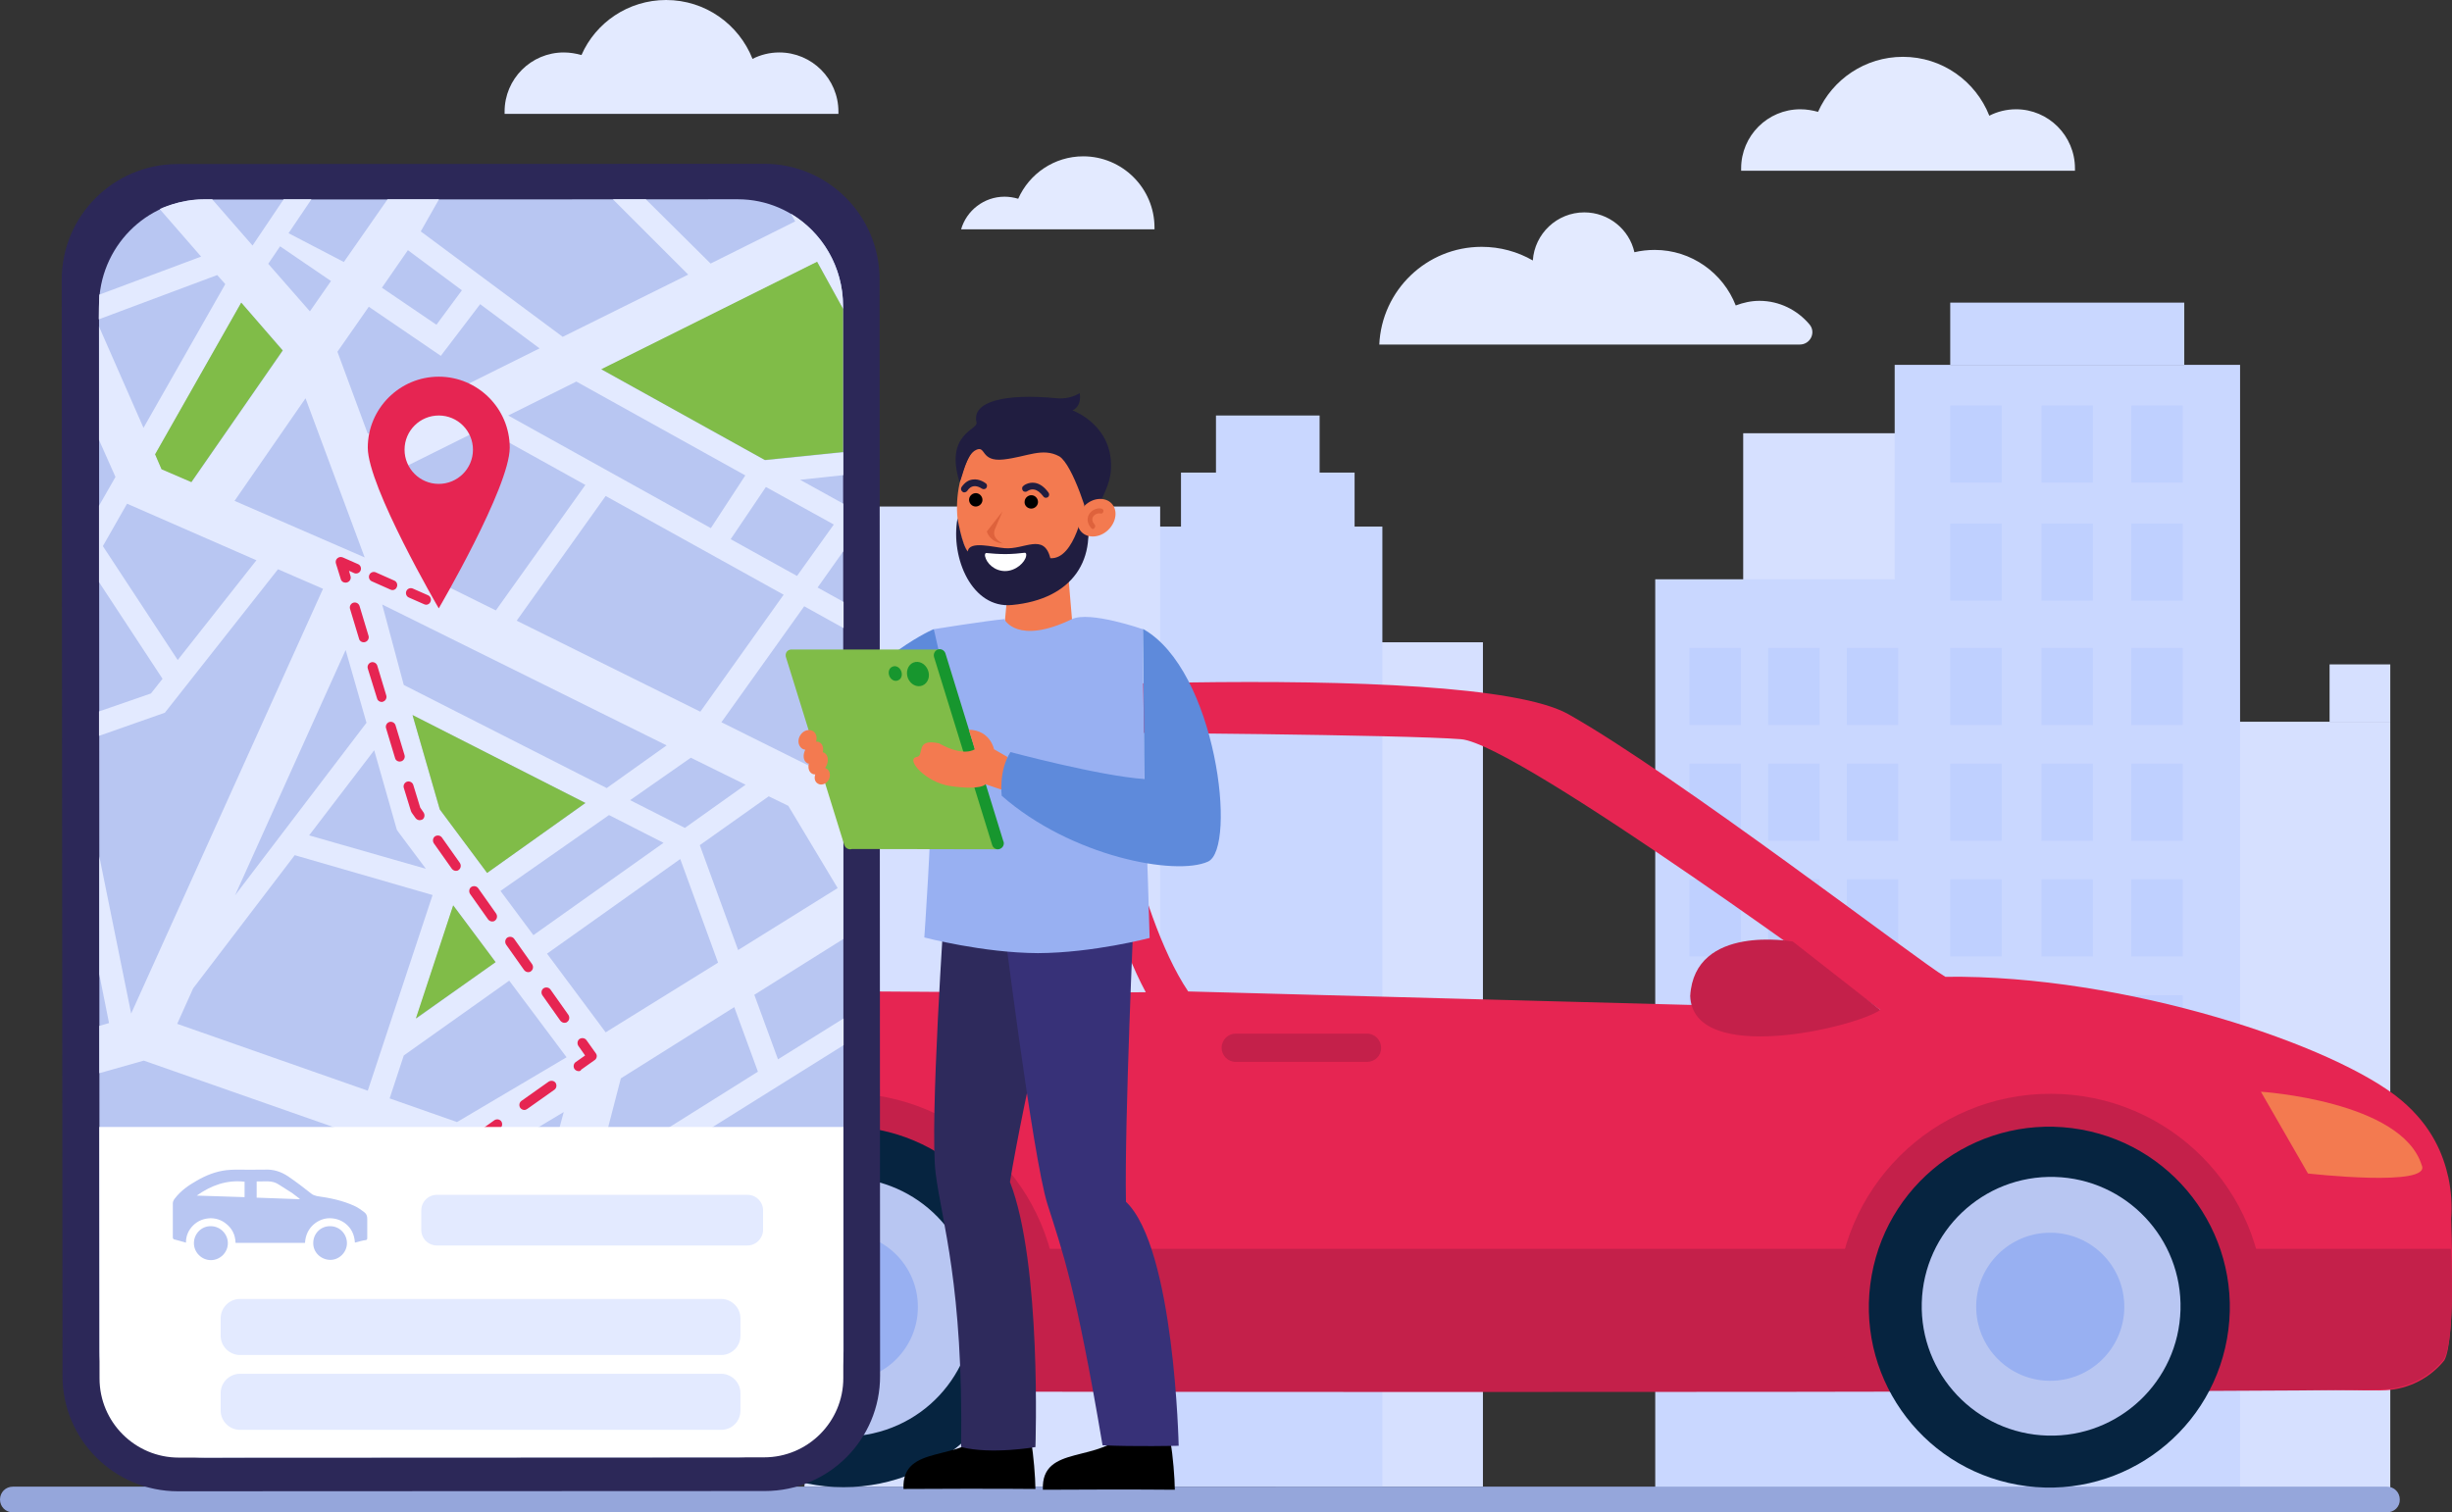 <?xml version="1.0" encoding="utf-8"?>
<!-- Generator: Adobe Illustrator 23.0.3, SVG Export Plug-In . SVG Version: 6.00 Build 0)  -->
<svg version="1.1" id="Слой_1" xmlns="http://www.w3.org/2000/svg" xmlns:xlink="http://www.w3.org/1999/xlink" x="0px" y="0px"
	 viewBox="0 0 953.4 588.2" style="enable-background:new 0 0 953.4 588.2;" xml:space="preserve">
<rect x="0" y="0" width="953.4" height="588.2" fill="#333333" stroke="none"/>
<style type="text/css">
	.st0{fill:#D6E0FF;}
	.st1{fill:#C9D7FF;}
	.st2{fill:#BFD0FF;}
	.st3{fill:#95A6DB;}
	.st4{fill:#E3EAFF;}
	.st5{fill:#E62552;}
	.st6{fill:#C4204A;}
	.st7{fill:#062440;}
	.st8{fill:#B8C6F2;}
	.st9{fill:#98B0F2;}
	.st10{fill:#F37A50;}
	.st11{fill:#2C2858;}
	.st12{fill:#80BC48;}
	.st13{fill:#FFFFFF;}
	.st14{fill:#DE623C;}
	.st15{fill:#201D40;}
	.st16{fill:#2E2A5C;}
	.st17{fill:#373178;}
	.st18{fill:#5E8ADB;}
	.st19{fill:#17962E;}
</style>
<g>
	<rect x="496" y="249.8" class="st0" width="80.6" height="328.4"/>
	<g>
		<rect x="448.3" y="204.8" class="st1" width="89.2" height="373.4"/>
		<rect x="459.2" y="183.8" class="st1" width="67.5" height="22.3"/>
		<rect x="472.8" y="161.6" class="st1" width="40.3" height="22.3"/>
	</g>
	<rect x="312.8" y="197" class="st0" width="138.3" height="381.2"/>
	<g>
		<rect x="677.8" y="168.5" class="st0" width="106.8" height="390.3"/>
		<rect x="822.6" y="280.7" class="st0" width="106.8" height="301.5"/>
		<rect x="643.6" y="225.3" class="st1" width="96" height="357"/>
		<rect x="736.7" y="141.9" class="st1" width="134.3" height="440.4"/>
		<g>
			<g>
				<rect x="656.9" y="252" class="st2" width="20" height="30"/>
				<rect x="687.5" y="252" class="st2" width="20" height="30"/>
				<rect x="718.1" y="252" class="st2" width="20" height="30"/>
			</g>
			<g>
				<rect x="656.9" y="297" class="st2" width="20" height="30"/>
				<rect x="687.5" y="297" class="st2" width="20" height="30"/>
				<rect x="718.1" y="297" class="st2" width="20" height="30"/>
			</g>
			<g>
				<rect x="656.9" y="342" class="st2" width="20" height="30"/>
				<rect x="687.5" y="342" class="st2" width="20" height="30"/>
				<rect x="718.1" y="342" class="st2" width="20" height="30"/>
			</g>
			<g>
				<rect x="656.9" y="387.1" class="st2" width="20" height="30"/>
				<rect x="687.5" y="387.1" class="st2" width="20" height="30"/>
				<rect x="718.1" y="387.1" class="st2" width="20" height="30"/>
			</g>
			<g>
				<rect x="656.9" y="432.1" class="st2" width="20" height="30"/>
				<rect x="687.5" y="432.1" class="st2" width="20" height="30"/>
				<rect x="718.1" y="432.1" class="st2" width="20" height="30"/>
			</g>
		</g>
		<g>
			<g>
				<rect x="758.3" y="252" class="st2" width="20" height="30"/>
				<rect x="793.8" y="252" class="st2" width="20" height="30"/>
				<rect x="828.7" y="252" class="st2" width="20" height="30"/>
			</g>
			<g>
				<rect x="758.3" y="203.6" class="st2" width="20" height="30"/>
				<rect x="793.8" y="203.6" class="st2" width="20" height="30"/>
				<rect x="828.7" y="203.6" class="st2" width="20" height="30"/>
			</g>
			<g>
				<rect x="758.3" y="157.7" class="st2" width="20" height="30"/>
				<rect x="793.8" y="157.7" class="st2" width="20" height="30"/>
				<rect x="828.7" y="157.7" class="st2" width="20" height="30"/>
			</g>
			<g>
				<rect x="758.3" y="297" class="st2" width="20" height="30"/>
				<rect x="793.8" y="297" class="st2" width="20" height="30"/>
				<rect x="828.7" y="297" class="st2" width="20" height="30"/>
			</g>
			<g>
				<rect x="758.3" y="342" class="st2" width="20" height="30"/>
				<rect x="793.8" y="342" class="st2" width="20" height="30"/>
				<rect x="828.7" y="342" class="st2" width="20" height="30"/>
			</g>
			<g>
				<rect x="758.3" y="387.1" class="st2" width="20" height="30"/>
				<rect x="793.8" y="387.1" class="st2" width="20" height="30"/>
				<rect x="828.7" y="387.1" class="st2" width="20" height="30"/>
			</g>
			<g>
				<rect x="758.3" y="432.1" class="st2" width="20" height="30"/>
				<rect x="793.8" y="432.1" class="st2" width="20" height="30"/>
				<rect x="828.7" y="432.1" class="st2" width="20" height="30"/>
			</g>
		</g>
		<rect x="905.8" y="258.4" class="st0" width="23.6" height="22.3"/>
		<rect x="758.3" y="117.7" class="st1" width="91" height="24.2"/>
	</g>
	<path class="st3" d="M928.1,588.2H5c-2.8,0-5-2.2-5-5v0c0-2.8,2.2-5,5-5h923.1c2.8,0,5,2.2,5,5v0
		C933.2,586,930.9,588.2,928.1,588.2z"/>
	<path class="st4" d="M536.3,134.1c0.9-21.2,18.4-38.1,39.8-38.1c7.2,0,14,1.9,19.9,5.3l0,0c0.7-10.4,9.4-18.7,20-18.7
		c9.5,0,17.5,6.6,19.5,15.5l0,0c2.5-0.6,5.2-0.9,7.9-0.9c14.3,0,26.6,9,31.5,21.6c2.9-1.1,6-1.8,9.2-1.8c7.8,0,14.8,3.6,19.5,9.2
		c2.6,3.1,0.3,7.8-3.8,7.8H536.3z"/>
	<path class="st4" d="M448.9,88.5c0,0.2,0,0.4,0,0.7h-75.2c2.1-7.3,8.9-12.7,16.9-12.7c1.8,0,3.6,0.3,5.3,0.8
		c4.3-9.7,14-16.5,25.3-16.5C436.4,60.8,448.9,73.2,448.9,88.5z"/>
	<path class="st4" d="M326,43.4c0,0.3,0,0.6,0,0.9H196.2c0-0.3,0-0.6,0-0.9c0-12.7,10.3-23,23-23c2.4,0,4.7,0.4,6.9,1
		C231.6,8.8,244.3,0,259,0c15.3,0,28.3,9.5,33.6,22.9c3.1-1.6,6.7-2.5,10.4-2.5C315.7,20.4,326,30.7,326,43.4z"/>
	<path class="st4" d="M806.8,65.5c0,0.3,0,0.6,0,0.9H677c0-0.3,0-0.6,0-0.9c0-12.7,10.3-23,23-23c2.4,0,4.7,0.4,6.9,1
		c5.6-12.6,18.3-21.4,33-21.4c15.3,0,28.3,9.5,33.6,22.9c3.1-1.6,6.7-2.5,10.4-2.5C796.5,42.5,806.8,52.8,806.8,65.5z"/>
	<g>
		<path class="st5" d="M953.1,474.1c0.4-5.4,0-10.9-1.1-16.1c-2-9-6.3-19.9-18.2-30c-25.3-21.4-107.5-49-177.4-48.1
			c-10.2-5.9-104.9-78.7-146.7-102.2c-39.6-22-261.1-8.7-281.5-6c-55.9,7-158.7,99-160.6,126.4c-0.1,1.3-0.2,98.8,1.4,105.2
			c1.6,6.4,86.8,20.8,86.8,20.8s662.5,18.1,671.9,16.6c8.9-0.5,17.1-4.7,22.7-11.6C955,521.1,953.1,474.1,953.1,474.1z M339.9,385.6
			c0,0-39.9-9.1-40-24.8c-0.1-15.7,75.1-76.7,118.2-74.2c0,0,8,63.4,27.4,99.3C421.5,386.3,339.9,385.6,339.9,385.6z M462,385.6
			c-21-31.2-31.7-100.7-31.7-100.7s115.5,0.8,137.8,2.6c22.3,1.8,163,105.3,163,105.3S485.2,386.3,462,385.6z"/>
		<path class="st6" d="M953,485.8c0,0,1.9,35-2.8,42.9c-5.6,6.9-13.8,11.1-22.7,11.6c-9.4,1.5-728.2,1.4-741,0
			c-12.7-1.4-17.7-18.8-18-32.7c0-3-1.1,4.6-1.3-21.9H953z"/>
		<path class="st6" d="M714.2,508.3c0.1-45.9,37.4-83,83.3-82.9c45.9,0.1,83,37.4,82.9,83.3c0,9-1.5,17.9-4.4,26.5l-140.5,6.6
			l-19.3-14.8C715.1,520.8,714.4,514.6,714.2,508.3z"/>
		<g>
			
				<ellipse transform="matrix(0.176 -0.984 0.984 0.176 156.341 1203.466)" class="st7" cx="797.3" cy="508.3" rx="70.2" ry="70.2"/>
			
				<ellipse transform="matrix(2.774544e-02 -1 1 2.774544e-02 267.111 1291.24)" class="st8" cx="797.3" cy="508.3" rx="50.3" ry="50.3"/>
			
				<ellipse transform="matrix(0.999 -4.155855e-02 4.155855e-02 0.999 -20.436 33.576)" class="st9" cx="797.3" cy="508.3" rx="28.8" ry="28.8"/>
		</g>
		<path class="st6" d="M244.9,508.3c0-45.9,37.2-83.2,83.2-83.2c45.9,0,83.2,37.2,83.2,83.2c0.1,8.7-1.3,17.4-4.1,25.7l-160.4-8.6
			C245.5,519.8,244.9,514.1,244.9,508.3z"/>
		<g>
			<path class="st7" d="M328.1,438.1c-38.8,0-70.2,31.4-70.2,70.1c0,38.8,31.4,70.2,70.1,70.2c38.8,0,70.2-31.4,70.2-70.1
				C398.3,469.6,366.9,438.1,328.1,438.1z"/>
			
				<ellipse transform="matrix(0.949 -0.317 0.317 0.949 -144.041 129.995)" class="st8" cx="328.1" cy="508.3" rx="50.3" ry="50.3"/>
			<path class="st9" d="M328.1,479.5c-15.9,0-28.8,12.9-28.8,28.8c0,15.9,12.9,28.8,28.8,28.8c15.9,0,28.8-12.9,28.8-28.8
				C356.9,492.4,344,479.5,328.1,479.5z"/>
		</g>
		<path class="st10" d="M879.1,424.6c0,0,54.6,3.5,62.5,28.5c4.3,8.8-44.2,3.3-44.2,3.3L879.1,424.6z"/>
		<path class="st6" d="M731.1,392.8l-34-26.6c0,0-38.2-7-39.9,21.1C658.1,414.5,720.9,399.8,731.1,392.8z"/>
		<path class="st6" d="M531.5,413h-51c-3.1,0-5.5-2.5-5.5-5.5l0,0c0-3.1,2.5-5.5,5.5-5.5h51c3.1,0,5.5,2.5,5.5,5.5l0,0
			C537.1,410.6,534.6,413,531.5,413z"/>
	</g>
	<g>
		<path class="st11" d="M297.4,579.9L69.2,580c-24.8,0-44.9-20.1-44.9-44.9L24,108.8C24,84,44.1,63.9,68.9,63.8l228.2-0.1
			c24.8,0,44.9,20.1,44.9,44.9l0.2,426.4C342.3,559.8,322.2,579.9,297.4,579.9z"/>
		<path class="st8" d="M287.2,566.8l-207.6,0.1c-22.6,0-40.9-18.6-40.9-41.5l-0.2-406.3c0-22.9,18.3-41.5,40.8-41.5l207.6-0.1
			c22.6,0,40.9,18.6,40.9,41.5l0.2,406.3C328,548.2,309.7,566.8,287.2,566.8z"/>
		<g>
			<path class="st4" d="M241.4,419.4l44.1-27.7l9.2,25.1l-41.1,25.8l4.5,7.6l69.9-43.7l0-10.4L302.5,412l-9.2-25.1l34.6-21.7l0-50.6
				l-4.4-7.2l4.4-6.2l0-15.4l-9.8,13.8l-37.6-18.7l32.2-45.1l15.3,8.5l0-10.2l-10.1-5.6l10-14.1l0-18.5l-16.8-9.3l16.8-1.8l0-8.9
				l-30.4,3.1l-63.6-35.3l83.9-41.8l10,18.3v-1.2c0-15.3-8.2-28.7-20.3-35.9l1.7,3l-32.9,16.4l-25.2-25l-12.8,0l29.3,29.3L218.8,131
				l-55.2-41l7.1-12.5l-20,0l-17,24.4l-21.5-11.2l8.9-13.2l-10.8,0l-12.1,18l-15.7-18h-3.3c-9.3,0-17.1,3.8-17.1,3.8l16.1,18.5
				l-39.6,14.8c-0.1,1.4-0.2,9.6-0.2,9.6l46-17.2l0-0.1l3.2,3.6l-31.8,55.9l-17.3-39.4l0,44.1l6.4,14.4l-6.4,11.2l0,29.7l24.7,37.6
				l-4.5,5.7l-20.2,7l0,9.5l25.6-9l44-55.8l17.5,7.6L51,394.2L38.6,333l0,45.9l3.8,19l-3.8,1.1l0,18.4l17.3-4.9L180,456l39.2-23.5
				l-2.3,8.5h18.9L241.4,419.4z M306.5,313.4l19.2,32L287,369.5l-14.9-40.8l26.8-19L306.5,313.4z M289.9,305.2l-23.6,16.8L245,311.2
				l23.6-16.5L289.9,305.2z M189.4,339.5L171,314.8l-10.6-36.7l67.3,34.2L189.4,339.5z M192.7,374.2l-30.9,22l14.5-44L192.7,374.2z
				 M259.2,289.9l-23.3,16.6l-78.9-40.1l-8.4-31.3L259.2,289.9z M148.7,184.2l0.7,1.4l38.4-19.1l39.8,22.1l-34.8,48.8l-29.9-14.8
				L148.7,184.2z M145.5,291.8l8.8,30.9l0.9,1.3l10.4,13.9l-45.4-13L145.5,291.8z M236.8,317l21.2,10.8l-50.6,35.9l-12.8-17.2
				L236.8,317z M272.3,276.8l-71.4-35.4l34.6-48.5l69.2,38.4L272.3,276.8z M297.8,189.4l26.4,14.6l-14.3,20l-25.8-14.3L297.8,189.4z
				 M224.1,148.4l65.7,36.5l-13.4,20.5l-78.8-43.8L224.1,148.4z M158.6,97.3l21,15.6l-9.9,13.4l-21.2-14.4L158.6,97.3z M143.4,119.3
				l28,19.1l15.3-20.1l23.1,17.2L143,168.7l-11.8-31.9L143.4,119.3z M108.9,95.8l19.8,13.5l-8.2,11.8l-16.2-18.5L108.9,95.8z
				 M93.8,117.7l16.2,18.6l-35.5,51.2l-11.6-5l-2.5-5.8L93.8,117.7z M69.1,256.7L40,212.4l9.4-16.5l50.3,22L69.1,256.7z M91.2,194.8
				l27.6-39.9l23,61.9L91.2,194.8z M134.4,252.8l8.1,28.3l-51.1,67.1L134.4,252.8z M68.9,398.2l6.2-13.8l39.5-51.8l53.6,15.5
				L143,424.2L68.9,398.2z M177.7,436.4l-26.2-9.2l5.5-16.7l41-29.1l22.3,29.8L177.7,436.4z M235.5,401.5l-22.8-30.6l51.8-36.8
				l14.7,40.3L235.5,401.5z"/>
		</g>
		<polygon class="st12" points="74.4,187.5 109.9,136.3 93.8,117.7 60.3,176.7 62.8,182.5 		"/>
		<polygon class="st12" points="327.8,120.1 317.7,101.8 233.8,143.6 297.4,178.9 327.8,175.8 		"/>
		<polygon class="st12" points="161.7,396.1 176.2,352.1 192.7,374.2 		"/>
		<path class="st5" d="M170.6,146.5c-15.2,0-27.6,12.4-27.6,27.6c0,15.2,27.6,62.5,27.6,62.5s27.6-47.2,27.6-62.5
			C198.2,158.9,185.8,146.5,170.6,146.5z M170.6,188.2c-7.4,0-13.3-6-13.3-13.3c0-7.4,6-13.3,13.3-13.3c7.4,0,13.3,6,13.3,13.3
			C183.9,182.3,177.9,188.2,170.6,188.2z"/>
		<g>
			<g>
				<path class="st5" d="M165.7,235.2c-0.3,0-0.5-0.1-0.8-0.2l-5.9-2.6c-1-0.4-1.4-1.6-1-2.5c0.4-1,1.6-1.4,2.5-1l5.9,2.6
					c1,0.4,1.4,1.6,1,2.5C167.1,234.8,166.4,235.2,165.7,235.2z"/>
			</g>
			<g>
				<path class="st5" d="M152.6,229.5c-0.3,0-0.5-0.1-0.8-0.2l-7.2-3.2c-1-0.4-1.4-1.6-1-2.5c0.4-1,1.6-1.4,2.5-1l7.2,3.2
					c1,0.4,1.4,1.6,1,2.5C154.1,229,153.4,229.5,152.6,229.5z"/>
			</g>
			<g>
				<path class="st5" d="M134.3,226.6c-0.8,0-1.6-0.5-1.8-1.4l-1.9-6.1c-0.2-0.7,0-1.5,0.6-2c0.6-0.5,1.4-0.6,2.1-0.3l5.9,2.6
					c1,0.4,1.4,1.6,1,2.5c-0.4,1-1.6,1.4-2.5,1l-2-0.9l0.6,2.1c0.3,1-0.3,2.1-1.3,2.4C134.7,226.6,134.5,226.6,134.3,226.6z"/>
			</g>
			<g>
				<path class="st5" d="M219.5,397.8c-0.6,0-1.2-0.3-1.6-0.8l-7-9.9c-0.6-0.9-0.4-2.1,0.4-2.7c0.9-0.6,2.1-0.4,2.7,0.4l7,9.9
					c0.6,0.9,0.4,2.1-0.4,2.7C220.3,397.7,219.9,397.8,219.5,397.8z M205.4,378.1c-0.6,0-1.2-0.3-1.6-0.8l-7-9.9
					c-0.6-0.9-0.4-2.1,0.4-2.7c0.9-0.6,2.1-0.4,2.7,0.4l7,9.9c0.6,0.9,0.4,2.1-0.4,2.7C206.2,378,205.8,378.1,205.4,378.1z
					 M191.4,358.4c-0.6,0-1.2-0.3-1.6-0.8l-7-9.9c-0.6-0.9-0.4-2.1,0.4-2.7c0.9-0.6,2.1-0.4,2.7,0.4l7,9.9c0.6,0.9,0.4,2.1-0.4,2.7
					C192.2,358.3,191.8,358.4,191.4,358.4z M177.3,338.7c-0.6,0-1.2-0.3-1.6-0.8l-7-9.9c-0.6-0.9-0.4-2.1,0.4-2.7
					c0.9-0.6,2.1-0.4,2.7,0.4l7,9.9c0.6,0.9,0.4,2.1-0.4,2.7C178.1,338.6,177.7,338.7,177.3,338.7z M163.2,319
					c-0.6,0-1.2-0.3-1.6-0.8l-1.5-2.1c-0.1-0.2-0.2-0.4-0.3-0.6l-2.8-9.1c-0.3-1,0.3-2.1,1.3-2.4c1-0.3,2.1,0.3,2.4,1.3l2.7,8.8
					l1.3,1.9c0.6,0.9,0.4,2.1-0.4,2.7C164,318.8,163.6,319,163.2,319z M155.4,296.2c-0.8,0-1.6-0.5-1.8-1.4l-3.5-11.6
					c-0.3-1,0.3-2.1,1.3-2.4c1-0.3,2.1,0.3,2.4,1.3l3.5,11.6c0.3,1-0.3,2.1-1.3,2.4C155.8,296.1,155.6,296.2,155.4,296.2z
					 M148.4,273c-0.8,0-1.6-0.5-1.8-1.4L143,260c-0.3-1,0.3-2.1,1.3-2.4c1-0.3,2.1,0.3,2.4,1.3l3.5,11.6c0.3,1-0.3,2.1-1.3,2.4
					C148.8,273,148.6,273,148.4,273z M141.4,249.8c-0.8,0-1.6-0.5-1.8-1.4l-3.5-11.6c-0.3-1,0.3-2.1,1.3-2.4c1-0.3,2.1,0.3,2.4,1.3
					l3.5,11.6c0.3,1-0.3,2.1-1.3,2.4C141.7,249.8,141.5,249.8,141.4,249.8z"/>
			</g>
			<g>
				<path class="st5" d="M225,416.6c-0.6,0-1.2-0.3-1.6-0.8c-0.6-0.9-0.4-2.1,0.4-2.7l3.7-2.6l-2.6-3.7c-0.6-0.9-0.4-2.1,0.4-2.7
					c0.9-0.6,2.1-0.4,2.7,0.4l3.7,5.2c0.3,0.4,0.4,0.9,0.3,1.4c-0.1,0.5-0.4,1-0.8,1.2l-5.2,3.7C225.8,416.5,225.4,416.6,225,416.6z
					"/>
			</g>
			<g>
				<path class="st5" d="M203.9,431.7c-0.6,0-1.2-0.3-1.6-0.8c-0.6-0.9-0.4-2.1,0.4-2.7l10.6-7.5c0.9-0.6,2.1-0.4,2.7,0.4
					c0.6,0.9,0.4,2.1-0.4,2.7l-10.6,7.5C204.7,431.5,204.3,431.7,203.9,431.7z"/>
			</g>
			<g>
				<path class="st5" d="M188.2,442.9c-0.6,0-1.2-0.3-1.6-0.8c-0.6-0.9-0.4-2.1,0.4-2.7l5.2-3.7c0.9-0.6,2.1-0.4,2.7,0.4
					c0.6,0.9,0.4,2.1-0.4,2.7l-5.2,3.7C189,442.8,188.6,442.9,188.2,442.9z"/>
			</g>
		</g>
		<g>
			<path class="st13" d="M327.9,438.3V536c0,17-13.8,30.8-30.8,30.8l-227.6,0.1c-17,0-30.8-13.8-30.8-30.8l-0.1-97.8H327.9z"/>
			<path class="st4" d="M290.6,484.4H169.9c-3.4,0-6.1-2.7-6.1-6.1v-7.5c0-3.4,2.7-6.1,6.1-6.1h120.7c3.4,0,6.1,2.7,6.1,6.1v7.5
				C296.7,481.6,294,484.4,290.6,484.4z"/>
			<g>
				<path class="st8" d="M138,483.3c-0.2-3.2-1.4-5.7-3.9-7.6c-1.8-1.3-3.8-1.9-6-1.9c-4.1,0-9.2,3.3-9.5,9.6c-9,0-17.9,0-27,0
					c-0.1-3.2-1.4-5.8-4-7.7c-1.7-1.3-3.7-1.9-5.8-1.9c-2.6,0.1-4.9,1-6.7,2.8c-1.8,1.8-2.8,4-2.8,6.7c-1.6-0.5-3.2-0.9-4.7-1.3
					c-0.2-0.1-0.4-0.4-0.4-0.6c0-4.5,0-8.9,0-13.4c0-0.7,0.4-1.4,0.8-1.9c2.3-3,5.3-5.1,8.5-6.9c3.6-2.1,7.4-3.6,11.6-4.1
					c1.2-0.1,2.4-0.2,3.5-0.2c3.8,0,7.5,0.1,11.3,0c3.4-0.2,6.4,0.8,9.1,2.6c3.1,2.1,6.1,4.4,9,6.7c0.7,0.6,1.5,0.8,2.3,1
					c5,0.7,10,1.7,14.7,3.9c1.3,0.6,2.5,1.5,3.7,2.4c0.8,0.6,1.1,1.5,1.1,2.5c0,2.5,0,5,0,7.5c0,0.4-0.1,0.7-0.5,0.8
					C141,482.4,139.6,482.9,138,483.3z M76.5,465c6.2,0.2,12.3,0.4,18.6,0.6c0-2.1,0-4.1,0-6C88.2,458.8,82.1,461,76.5,465z
					 M99.8,459.5c0,2.2,0,4.2,0,6.3c5.6,0.2,11.1,0.4,16.7,0.6c0-0.1,0-0.2,0-0.2c-1-0.7-1.9-1.5-2.9-2.2c-1.7-1.1-3.5-2.2-5.2-3.3
					C105.8,458.9,102.8,459.6,99.8,459.5z"/>
				<path class="st8" d="M82,476.9c3.6,0,6.6,3,6.6,6.6c0,3.6-3,6.6-6.6,6.6c-3.6,0-6.6-3-6.6-6.6C75.4,479.8,78.4,476.8,82,476.9z"
					/>
				<path class="st8" d="M128.4,476.9c3.6,0,6.5,3,6.5,6.6c0,3.6-3.1,6.6-6.6,6.5c-3.6-0.1-6.6-3-6.5-6.6
					C121.8,479.7,124.8,476.8,128.4,476.9z"/>
			</g>
			<path class="st4" d="M280.4,527H93.3c-4.1,0-7.5-3.4-7.5-7.5v-6.8c0-4.1,3.4-7.5,7.5-7.5h187.1c4.1,0,7.5,3.4,7.5,7.5v6.8
				C287.9,523.6,284.6,527,280.4,527z"/>
			<path class="st4" d="M280.4,556.1H93.3c-4.1,0-7.5-3.4-7.5-7.5v-6.8c0-4.1,3.4-7.5,7.5-7.5h187.1c4.1,0,7.5,3.4,7.5,7.5v6.8
				C287.9,552.8,284.6,556.1,280.4,556.1z"/>
		</g>
		<polygon class="st12" points="160.4,278.1 171,314.8 189.4,339.5 227.6,312.3 		"/>
	</g>
	<g id="c_40_">
		<g>
			<polygon id="v-2_7_" class="st10" points="404,217 404,217 393,217 390.6,242.9 403.4,249.7 417,243 414.8,217 			"/>
			<g>
				<g>
					
						<ellipse transform="matrix(0.132 -0.991 0.991 0.132 153.32 564.906)" class="st10" cx="399.1" cy="194.9" rx="34.3" ry="26.9"/>
					<path class="st14" d="M389.8,198.9c-2.7,3.5-6.1,7.8-6.1,7.8s1,4.1,6.2,4.7c-2.1-1.1-4.2-2.8-3-5.7
						C388.1,202.8,389.8,198.9,389.8,198.9z"/>
					<path class="st15" d="M431.9,183.4c1.6-17.9-14.9-23.8-14.9-23.8s3.7-1.3,2.8-6.7c-2.6,1.6-5.8,2.3-8.8,2
						c-20.5-2-33.3,1.3-31.3,9.4c0.7,2.9-12.5,4.3-6.6,23.2c1.3-2.2,2.4-10.6,6.4-12.5c4-1.9,1.6,4.7,10.7,3.7
						c9.1-1,15.1-4.8,21.7-1.2c5.3,3.3,12,25,11.6,26.5C424.2,200.7,431.2,191.3,431.9,183.4z"/>
					<path class="st15" d="M372.3,201.6c0,0,1.7,10.2,4,12.9c0.5-4.4,10.1-1.6,14.3-1.3c7.6,0.7,15.3-6.1,17.8,3.9
						c9.7,0.6,13.2-20.7,13.2-20.7c5.9,21.2-4.7,36.7-28.1,38.9C378,236.8,369.5,217.1,372.3,201.6z"/>
					<path d="M400.8,197.8c1.4,0.1,2.7-1,2.8-2.4c0.1-1.4-1-2.7-2.4-2.8c-1.4-0.1-2.7,1-2.8,2.4
						C398.2,196.4,399.3,197.7,400.8,197.8z"/>
					<path d="M379.2,197c1.4,0.1,2.7-1,2.8-2.4c0.1-1.4-1-2.7-2.4-2.8c-1.4-0.1-2.7,1-2.8,2.4C376.7,195.6,377.8,196.9,379.2,197z"
						/>
					<g>
						<path class="st15" d="M374.9,191.5c0.4,0,0.9-0.2,1.2-0.6c0.7-1.1,1.6-1.7,2.5-1.8c1.6-0.2,3.1,0.9,3.1,0.9
							c0.6,0.4,1.4,0.3,1.8-0.2c0.4-0.6,0.4-1.4-0.2-1.8c-0.1-0.1-2.4-1.9-5.1-1.5c-1.7,0.2-3.1,1.2-4.3,2.9
							c-0.4,0.6-0.3,1.4,0.3,1.8C374.5,191.5,374.7,191.5,374.9,191.5z"/>
					</g>
					<g>
						<path class="st15" d="M406.6,193.6c0.3,0,0.6-0.1,0.8-0.2c0.6-0.4,0.7-1.2,0.3-1.8c-1.6-2.2-3.4-3.5-5.3-3.8
							c-2.6-0.4-4.5,1.1-4.5,1.2c-0.6,0.4-0.6,1.3-0.2,1.8c0.4,0.6,1.3,0.6,1.8,0.2c0,0,1.2-0.9,2.6-0.6c1.2,0.2,2.4,1.1,3.6,2.7
							C405.9,193.4,406.3,193.6,406.6,193.6z"/>
					</g>
					<g>
						<path class="st10" d="M421.8,196.6c-3.2,3.1-3.8,7.7-1.3,10.3c2.5,2.6,7.2,2.3,10.4-0.8c3.2-3.1,3.8-7.7,1.3-10.3
							C429.7,193.2,425,193.5,421.8,196.6z"/>
						<g>
							<path class="st14" d="M424.7,205.7c-0.1-0.1-0.3-0.1-0.4-0.3c-1.5-1.7-1.8-3.6-0.9-5.3c1-1.7,3.1-2.7,4.9-2.3
								c0.5,0.1,0.9,0.6,0.7,1.2c-0.1,0.5-0.6,0.9-1.2,0.7c-1-0.2-2.3,0.4-2.8,1.3c-0.5,0.9-0.3,2,0.6,3c0.4,0.4,0.3,1-0.1,1.4
								C425.4,205.7,425,205.8,424.7,205.7z"/>
						</g>
					</g>
					<path class="st13" d="M399,216.2c0.1-0.7,0-1.3-0.7-1.2c-1.7,0.2-4.6,0.5-7.3,0.5c-2.7,0-5.5-0.2-7.3-0.4
						c-0.7-0.1-0.8,0.6-0.7,1.2c0.6,2.8,3.7,5.8,7.8,5.8C395,222.1,398.6,218.7,399,216.2z"/>
				</g>
			</g>
		</g>
		<path d="M384,555.8c-9.7,13.4-33.5,5.2-32.7,23.3c36.2-0.2,51.3,0,51.3,0c0-4.2-0.8-14-1.6-17.9L384,555.8z"/>
		<path d="M438.2,556.1c-9.7,13.4-33.5,5.2-32.7,23.3c36.2-0.2,51.3,0,51.3,0c0-4.2-0.8-14-1.6-17.9L438.2,556.1z"/>
		<path class="st16" d="M367.3,351.5c0,0-5.9,85.7-3.5,104.8c2.4,19.1,10.8,43.5,9.9,106.5c11.8,3,28.9,0,28.9,0s2.5-71.3-9.9-103.1
			C397.7,428.8,414,358,414,358L367.3,351.5z"/>
		<path class="st17" d="M389.6,353.9c0,0,11.9,96.3,17.7,114.5c5.8,18.3,10.9,31.6,21.4,93.7c12.1,0.6,29.6,0.2,29.6,0.2
			s-1.6-76.9-20.5-94.9c-0.6-31.4,3.1-113,3.1-113L389.6,353.9z"/>
		<g id="v_7_">
			<path id="h-5_4_" class="st9" d="M444.3,244.7c0,0-20.6-7.2-27.5-3.9c-21.4,10.3-26.3,0-26.3,0c-6.8,0.6-27.4,3.9-27.4,3.9
				c0,23-1.5,46.1-1.1,63.5c0.3,15.2-2.6,56.4-2.6,56.4s22.7,6,44.2,6.1c21.5-0.1,43.4-5.9,43.4-5.9s-1.1-41.8-2.1-57.3
				C445.2,290.1,444.3,267.6,444.3,244.7z"/>
		</g>
		<g id="c_48_">
			<path id="c_49_" class="st18" d="M326.5,278.9c8.5-20.3,33.8-33.2,36.6-34.2l5.9,26.1c-12.1,7.2-20.9,14.9-20.9,14.9
				c1.5,7.3,1.2,14.4,5.4,23.6c0,0-3.6-5-8.1-2.1c-4.4,2.9-12.4-3-12.4-3S320,294.4,326.5,278.9z"/>
		</g>
		<g id="c_41_">
			<g id="c_44_">
				<g id="c_45_">
					<path id="c_47_" class="st12" d="M331.2,330.2c-0.1,0-0.3,0.1-0.4,0.1h-0.5c-0.9-0.1-1.7-0.7-2-1.6l-22.7-73.1
						c0-0.1-0.1-0.3-0.1-0.4c0-0.1,0-0.2,0-0.3c0-0.1,0-0.1,0-0.2c0-0.1,0-0.1,0-0.2c0.1-0.8,0.7-1.6,1.6-1.8c0.1,0,0.3-0.1,0.4-0.1
						c0.2,0,0.3,0,0.5,0h57.1l22.9,77.7L331.2,330.2L331.2,330.2z"/>
					<path id="c_46_" class="st19" d="M364.7,252.6c1.2-0.4,2.5,0.3,2.9,1.5l22.5,73l0.1,0.2c0.4,1.2-0.3,2.5-1.5,2.9l0,0
						c-1.2,0.4-2.5-0.3-2.9-1.5l-22.6-73.1C362.8,254.3,363.5,253,364.7,252.6z"/>
				</g>
			</g>
			<path id="c_43_" class="st10" d="M321.5,299c-0.2-0.1-0.4-0.2-0.7-0.3c0,0,0.1-0.1,0.1-0.1c1.4-2.1,1.3-4.7-0.2-5.7
				c-0.3-0.2-0.5-0.3-0.8-0.3c0.4-1.6,0-3.1-1.1-3.8c-0.4-0.3-0.9-0.4-1.5-0.4c0.5-1.6,0.1-3.2-1.1-4c-1.5-1-3.8-0.4-5,1.5
				c-1.2,1.8-0.9,4.1,0.6,5.2c0.4,0.3,0.8,0.4,1.3,0.5c-1,2-0.8,4.2,0.6,5.1c0.3,0.2,0.5,0.3,0.8,0.3c-0.4,1.6,0,3.1,1.1,3.8
				c0.4,0.3,0.9,0.4,1.4,0.4c-0.5,1.4-0.2,2.8,0.9,3.5c1.3,0.9,3.2,0.3,4.2-1.2C323.1,301.8,322.8,299.9,321.5,299z"/>
			<path class="st10" d="M391.7,294.4l-5.2-3c0,0-1.4-7.4-9.8-7.6c1,3.1,2.3,7.6,2.3,7.6s-4.1,3.2-13.9-2.3
				c-9.5-2.1-5.5,4.8-8.6,5.3c-4.7,0.7,3.4,9.9,12.9,11.3c12.3,1.8,13.8-0.7,13.8-0.7l7,2.4L391.7,294.4z"/>
			<path id="c_42_" class="st18" d="M445,303c-17.4-1.2-52.1-10.5-52.1-10.5c-4.7,7.3-3.4,17-3.4,17c27,23.7,67.7,31.3,80.2,25.6
				c11.4-5.2,3.3-74.6-25.3-90.5L445,303z"/>
		</g>
		<path class="st19" d="M353,263.7c1,2.5,3.5,3.8,5.7,2.9c2.1-0.9,3.1-3.5,2.1-6c-1-2.5-3.5-3.8-5.7-2.9
			C353,258.6,352.1,261.3,353,263.7z"/>
		<path class="st19" d="M345.8,262.9c0.6,1.5,2.1,2.3,3.4,1.7c1.3-0.5,1.8-2.1,1.2-3.6c-0.6-1.5-2.1-2.3-3.4-1.7
			C345.7,259.8,345.2,261.4,345.8,262.9z"/>
	</g>
</g>
</svg>
